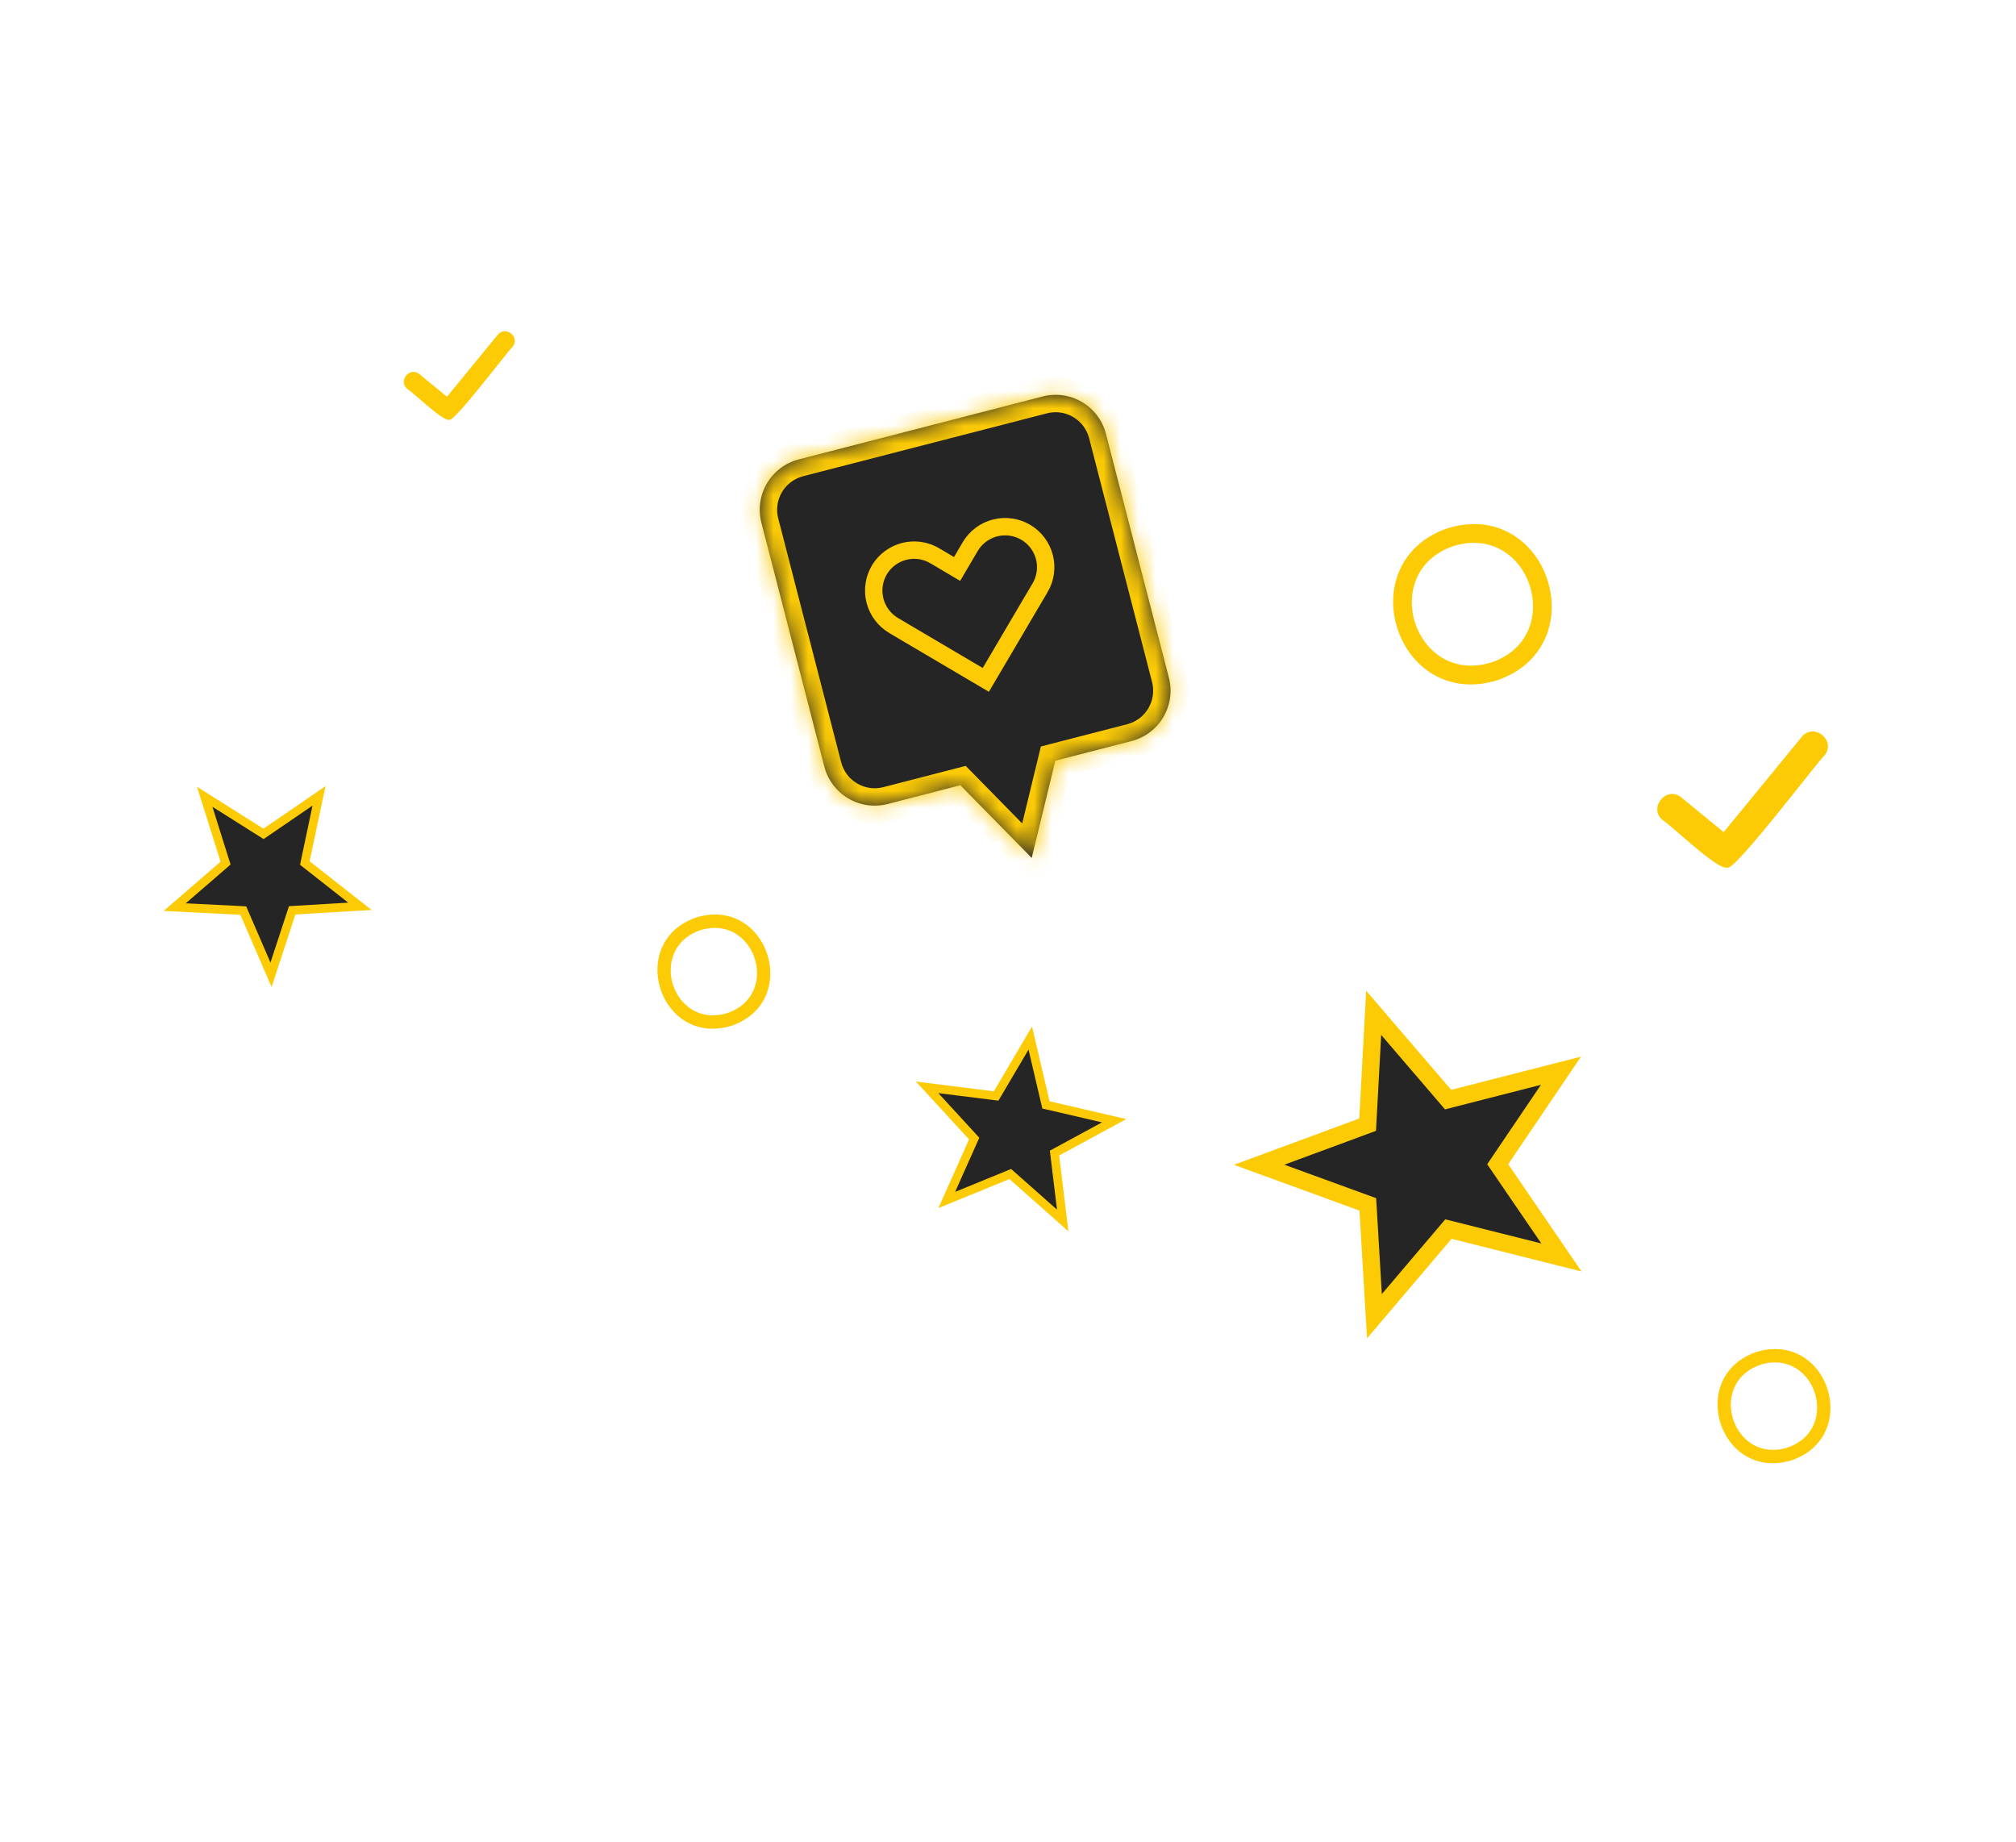 <svg width="116" height="106" viewBox="0 0 116 106" fill="none" xmlns="http://www.w3.org/2000/svg">
<path d="M79.041 58.272L83.121 63.029L83.323 63.265L83.624 63.188L89.818 61.603L86.368 66.701L86.178 66.983L86.37 67.264L89.844 72.347L83.643 70.789L83.341 70.714L83.14 70.951L79.084 75.727L78.723 69.62L78.703 69.292L78.395 69.18L72.451 67.013L78.384 64.821L78.692 64.707L78.71 64.379L79.041 58.272Z" fill="#252525" stroke="#FCCB06"/>
<path d="M59.282 59.724L60.148 63.417L60.183 63.568L60.334 63.603L64.107 64.48L60.826 66.26L60.676 66.341L60.697 66.51L61.147 70.218L58.247 67.65L58.131 67.546L57.987 67.605L54.477 69.04L55.986 65.656L56.053 65.507L55.942 65.386L53.347 62.558L57.154 63.036L57.317 63.056L57.401 62.914L59.282 59.724Z" fill="#252525" stroke="#FCCB06" stroke-width="0.5"/>
<path d="M18.356 45.791L17.573 49.502L17.541 49.654L17.664 49.751L20.709 52.144L16.982 52.365L16.812 52.375L16.759 52.537L15.595 56.085L14.058 52.53L13.996 52.387L13.841 52.379L10.053 52.19L12.855 49.766L12.979 49.658L12.93 49.502L11.779 45.841L15.024 47.888L15.163 47.975L15.299 47.883L18.356 45.791Z" fill="#252525" stroke="#FCCB06" stroke-width="0.5"/>
<path d="M87.011 30.748C85.94 30.106 84.665 29.979 83.325 30.382L83.318 30.384C81.993 30.834 81.029 31.677 80.529 32.822C80.086 33.837 80.04 35.018 80.402 36.147C80.763 37.277 81.486 38.214 82.436 38.782C83.507 39.424 84.782 39.551 86.122 39.148L86.129 39.146C87.454 38.696 88.418 37.853 88.918 36.709C89.361 35.694 89.406 34.512 89.045 33.383C88.684 32.253 87.961 31.317 87.011 30.748ZM88.027 33.708C88.534 35.294 88.053 37.351 85.797 38.119C83.514 38.803 81.928 37.408 81.42 35.822C80.912 34.236 81.394 32.179 83.65 31.41C85.933 30.727 87.519 32.121 88.027 33.708Z" fill="#FCCB06"/>
<path d="M99.382 49.908C98.899 50.142 96.061 47.39 95.67 47.187C94.819 46.483 95.884 45.181 96.743 45.879L99.18 47.876L103.672 42.394C104.375 41.543 105.678 42.607 104.98 43.466C104.749 43.605 99.689 50.307 99.382 49.908Z" fill="#FCCB06"/>
<path d="M25.851 24.146C25.537 24.299 23.69 22.509 23.436 22.376C22.882 21.918 23.575 21.071 24.134 21.525L25.719 22.825L28.642 19.258C29.099 18.704 29.947 19.396 29.493 19.956C29.343 20.046 26.051 24.406 25.851 24.146Z" fill="#FCCB06"/>
<path d="M42.704 53.041C41.941 52.584 41.034 52.494 40.079 52.78L40.075 52.782C39.131 53.102 38.444 53.703 38.089 54.517C37.773 55.24 37.741 56.081 37.998 56.886C38.256 57.69 38.77 58.357 39.446 58.761C40.209 59.219 41.117 59.309 42.071 59.022L42.076 59.021C43.019 58.7 43.706 58.1 44.062 57.285C44.378 56.562 44.41 55.721 44.152 54.917C43.895 54.113 43.381 53.446 42.704 53.041ZM43.427 55.148C43.789 56.278 43.446 57.743 41.84 58.29C40.214 58.777 39.084 57.783 38.723 56.654C38.362 55.524 38.705 54.06 40.311 53.513C41.937 53.026 43.066 54.019 43.427 55.148Z" fill="#FCCB06"/>
<path d="M103.704 78.041C102.941 77.584 102.034 77.494 101.079 77.78L101.075 77.782C100.131 78.102 99.445 78.703 99.088 79.517C98.773 80.24 98.741 81.081 98.998 81.886C99.256 82.69 99.77 83.357 100.446 83.761C101.209 84.219 102.117 84.309 103.071 84.022L103.076 84.021C104.019 83.7 104.706 83.1 105.062 82.285C105.378 81.562 105.41 80.721 105.152 79.917C104.895 79.113 104.381 78.446 103.704 78.041ZM104.427 80.148C104.789 81.278 104.446 82.743 102.839 83.29C101.214 83.777 100.085 82.784 99.723 81.654C99.362 80.524 99.705 79.06 101.311 78.513C102.937 78.026 104.066 79.019 104.427 80.148Z" fill="#FCCB06"/>
<mask id="path-9-inside-1_1_4018" fill="white">
<path fill-rule="evenodd" clip-rule="evenodd" d="M47.432 44.107L43.812 30.078C43.713 29.698 43.69 29.302 43.745 28.912C43.799 28.523 43.93 28.148 44.13 27.81C44.329 27.471 44.593 27.175 44.907 26.938C45.221 26.702 45.579 26.529 45.959 26.431L59.989 22.812C60.369 22.713 60.765 22.691 61.155 22.745C61.544 22.8 61.919 22.93 62.258 23.13C62.596 23.329 62.892 23.594 63.129 23.908C63.365 24.222 63.538 24.579 63.636 24.96L67.257 38.988C67.356 39.369 67.378 39.765 67.324 40.154C67.269 40.544 67.138 40.918 66.939 41.257C66.739 41.596 66.475 41.892 66.161 42.128C65.847 42.365 65.49 42.537 65.109 42.636L60.723 43.767L59.365 49.36L55.258 45.177L51.08 46.255C50.7 46.354 50.303 46.377 49.914 46.322C49.525 46.267 49.15 46.137 48.811 45.937C48.472 45.738 48.176 45.473 47.94 45.159C47.703 44.845 47.531 44.488 47.432 44.107Z"/>
</mask>
<path fill-rule="evenodd" clip-rule="evenodd" d="M47.432 44.107L43.812 30.078C43.713 29.698 43.69 29.302 43.745 28.912C43.799 28.523 43.93 28.148 44.13 27.81C44.329 27.471 44.593 27.175 44.907 26.938C45.221 26.702 45.579 26.529 45.959 26.431L59.989 22.812C60.369 22.713 60.765 22.691 61.155 22.745C61.544 22.8 61.919 22.93 62.258 23.13C62.596 23.329 62.892 23.594 63.129 23.908C63.365 24.222 63.538 24.579 63.636 24.96L67.257 38.988C67.356 39.369 67.378 39.765 67.324 40.154C67.269 40.544 67.138 40.918 66.939 41.257C66.739 41.596 66.475 41.892 66.161 42.128C65.847 42.365 65.49 42.537 65.109 42.636L60.723 43.767L59.365 49.36L55.258 45.177L51.08 46.255C50.7 46.354 50.303 46.377 49.914 46.322C49.525 46.267 49.15 46.137 48.811 45.937C48.472 45.738 48.176 45.473 47.94 45.159C47.703 44.845 47.531 44.488 47.432 44.107Z" fill="#252525"/>
<path d="M43.812 30.078L44.78 29.829L44.78 29.828L43.812 30.078ZM47.432 44.107L48.401 43.857L48.401 43.857L47.432 44.107ZM43.745 28.912L42.755 28.773L42.755 28.773L43.745 28.912ZM44.13 27.81L43.268 27.302L43.268 27.302L44.13 27.81ZM44.907 26.938L45.509 27.737L45.509 27.737L44.907 26.938ZM45.959 26.431L45.71 25.463L45.709 25.463L45.959 26.431ZM59.989 22.812L60.239 23.781L60.24 23.78L59.989 22.812ZM61.155 22.745L61.016 23.735L61.155 22.745ZM62.258 23.13L62.765 22.268L62.765 22.268L62.258 23.13ZM63.129 23.908L62.33 24.509L62.33 24.509L63.129 23.908ZM63.636 24.96L62.668 25.209L62.668 25.209L63.636 24.96ZM67.257 38.988L66.289 39.238L66.289 39.239L67.257 38.988ZM66.161 42.128L66.763 42.927L66.763 42.927L66.161 42.128ZM65.109 42.636L65.359 43.604L65.359 43.604L65.109 42.636ZM60.723 43.767L60.473 42.799L59.892 42.949L59.751 43.531L60.723 43.767ZM59.365 49.36L58.651 50.06L59.912 51.345L60.337 49.596L59.365 49.36ZM55.258 45.177L55.972 44.477L55.567 44.065L55.008 44.209L55.258 45.177ZM51.08 46.255L50.83 45.287L50.829 45.287L51.08 46.255ZM49.914 46.322L50.053 45.332L50.053 45.332L49.914 46.322ZM48.811 45.937L48.304 46.799L48.304 46.799L48.811 45.937ZM42.843 30.328L46.464 44.357L48.401 43.857L44.78 29.829L42.843 30.328ZM42.755 28.773C42.682 29.293 42.712 29.822 42.843 30.329L44.78 29.828C44.714 29.574 44.699 29.311 44.735 29.051L42.755 28.773ZM43.268 27.302C43.002 27.754 42.827 28.254 42.755 28.773L44.735 29.051C44.772 28.792 44.859 28.543 44.991 28.317L43.268 27.302ZM44.306 26.14C43.887 26.455 43.534 26.85 43.268 27.302L44.991 28.317C45.124 28.092 45.3 27.895 45.509 27.737L44.306 26.14ZM45.709 25.463C45.202 25.594 44.724 25.824 44.306 26.14L45.509 27.737C45.718 27.579 45.956 27.465 46.21 27.399L45.709 25.463ZM59.739 21.844L45.71 25.463L46.209 27.399L60.239 23.781L59.739 21.844ZM61.293 21.755C60.773 21.682 60.245 21.713 59.737 21.845L60.24 23.78C60.493 23.714 60.757 23.699 61.016 23.735L61.293 21.755ZM62.765 22.268C62.313 22.002 61.813 21.828 61.293 21.755L61.016 23.735C61.275 23.772 61.525 23.859 61.75 23.991L62.765 22.268ZM63.928 23.306C63.612 22.887 63.217 22.534 62.765 22.268L61.75 23.991C61.976 24.124 62.173 24.3 62.33 24.509L63.928 23.306ZM64.604 24.71C64.473 24.202 64.243 23.725 63.928 23.306L62.33 24.509C62.488 24.718 62.602 24.956 62.668 25.209L64.604 24.71ZM68.225 38.739L64.604 24.71L62.668 25.209L66.289 39.238L68.225 38.739ZM68.314 40.293C68.387 39.774 68.357 39.245 68.225 38.737L66.289 39.239C66.355 39.492 66.37 39.756 66.333 40.015L68.314 40.293ZM67.801 41.764C68.067 41.313 68.241 40.813 68.314 40.293L66.333 40.015C66.297 40.275 66.21 40.524 66.077 40.749L67.801 41.764ZM66.763 42.927C67.182 42.611 67.534 42.216 67.801 41.764L66.077 40.749C65.944 40.975 65.768 41.172 65.559 41.33L66.763 42.927ZM65.359 43.604C65.867 43.473 66.344 43.243 66.763 42.927L65.559 41.33C65.35 41.487 65.112 41.602 64.859 41.667L65.359 43.604ZM60.973 44.736L65.359 43.604L64.859 41.667L60.473 42.799L60.973 44.736ZM59.751 43.531L58.393 49.124L60.337 49.596L61.694 44.003L59.751 43.531ZM60.079 48.66L55.972 44.477L54.545 45.877L58.651 50.06L60.079 48.66ZM51.33 47.223L55.508 46.145L55.008 44.209L50.83 45.287L51.33 47.223ZM49.775 47.312C50.295 47.385 50.824 47.355 51.331 47.223L50.829 45.287C50.576 45.353 50.312 45.368 50.053 45.332L49.775 47.312ZM48.304 46.799C48.756 47.065 49.256 47.239 49.775 47.312L50.053 45.332C49.793 45.295 49.544 45.208 49.319 45.075L48.304 46.799ZM47.141 45.761C47.456 46.18 47.852 46.532 48.304 46.799L49.319 45.075C49.093 44.943 48.896 44.767 48.738 44.558L47.141 45.761ZM46.464 44.357C46.595 44.865 46.825 45.342 47.141 45.761L48.738 44.558C48.581 44.349 48.466 44.111 48.401 43.857L46.464 44.357Z" fill="#FCCB06" mask="url(#path-9-inside-1_1_4018)"/>
<path d="M55.324 32.303L55.826 31.449C55.826 31.449 55.826 31.449 55.826 31.449C56.141 30.916 56.654 30.53 57.253 30.375C57.852 30.221 58.488 30.31 59.021 30.625C59.554 30.939 59.94 31.452 60.095 32.051C60.249 32.65 60.16 33.286 59.846 33.819C59.846 33.819 59.846 33.819 59.845 33.819L59.34 34.673L59.339 34.674L56.723 39.117L52.275 36.494L52.274 36.494L51.42 35.988L51.42 35.988C50.888 35.673 50.502 35.16 50.347 34.562C50.193 33.963 50.282 33.328 50.596 32.795L50.643 32.715C50.96 32.226 51.451 31.872 52.018 31.725C52.617 31.571 53.252 31.66 53.784 31.973C53.785 31.973 53.785 31.974 53.785 31.974L54.638 32.479L55.07 32.735L55.324 32.303Z" fill="#252525" stroke="#FCCB06"/>
</svg>
